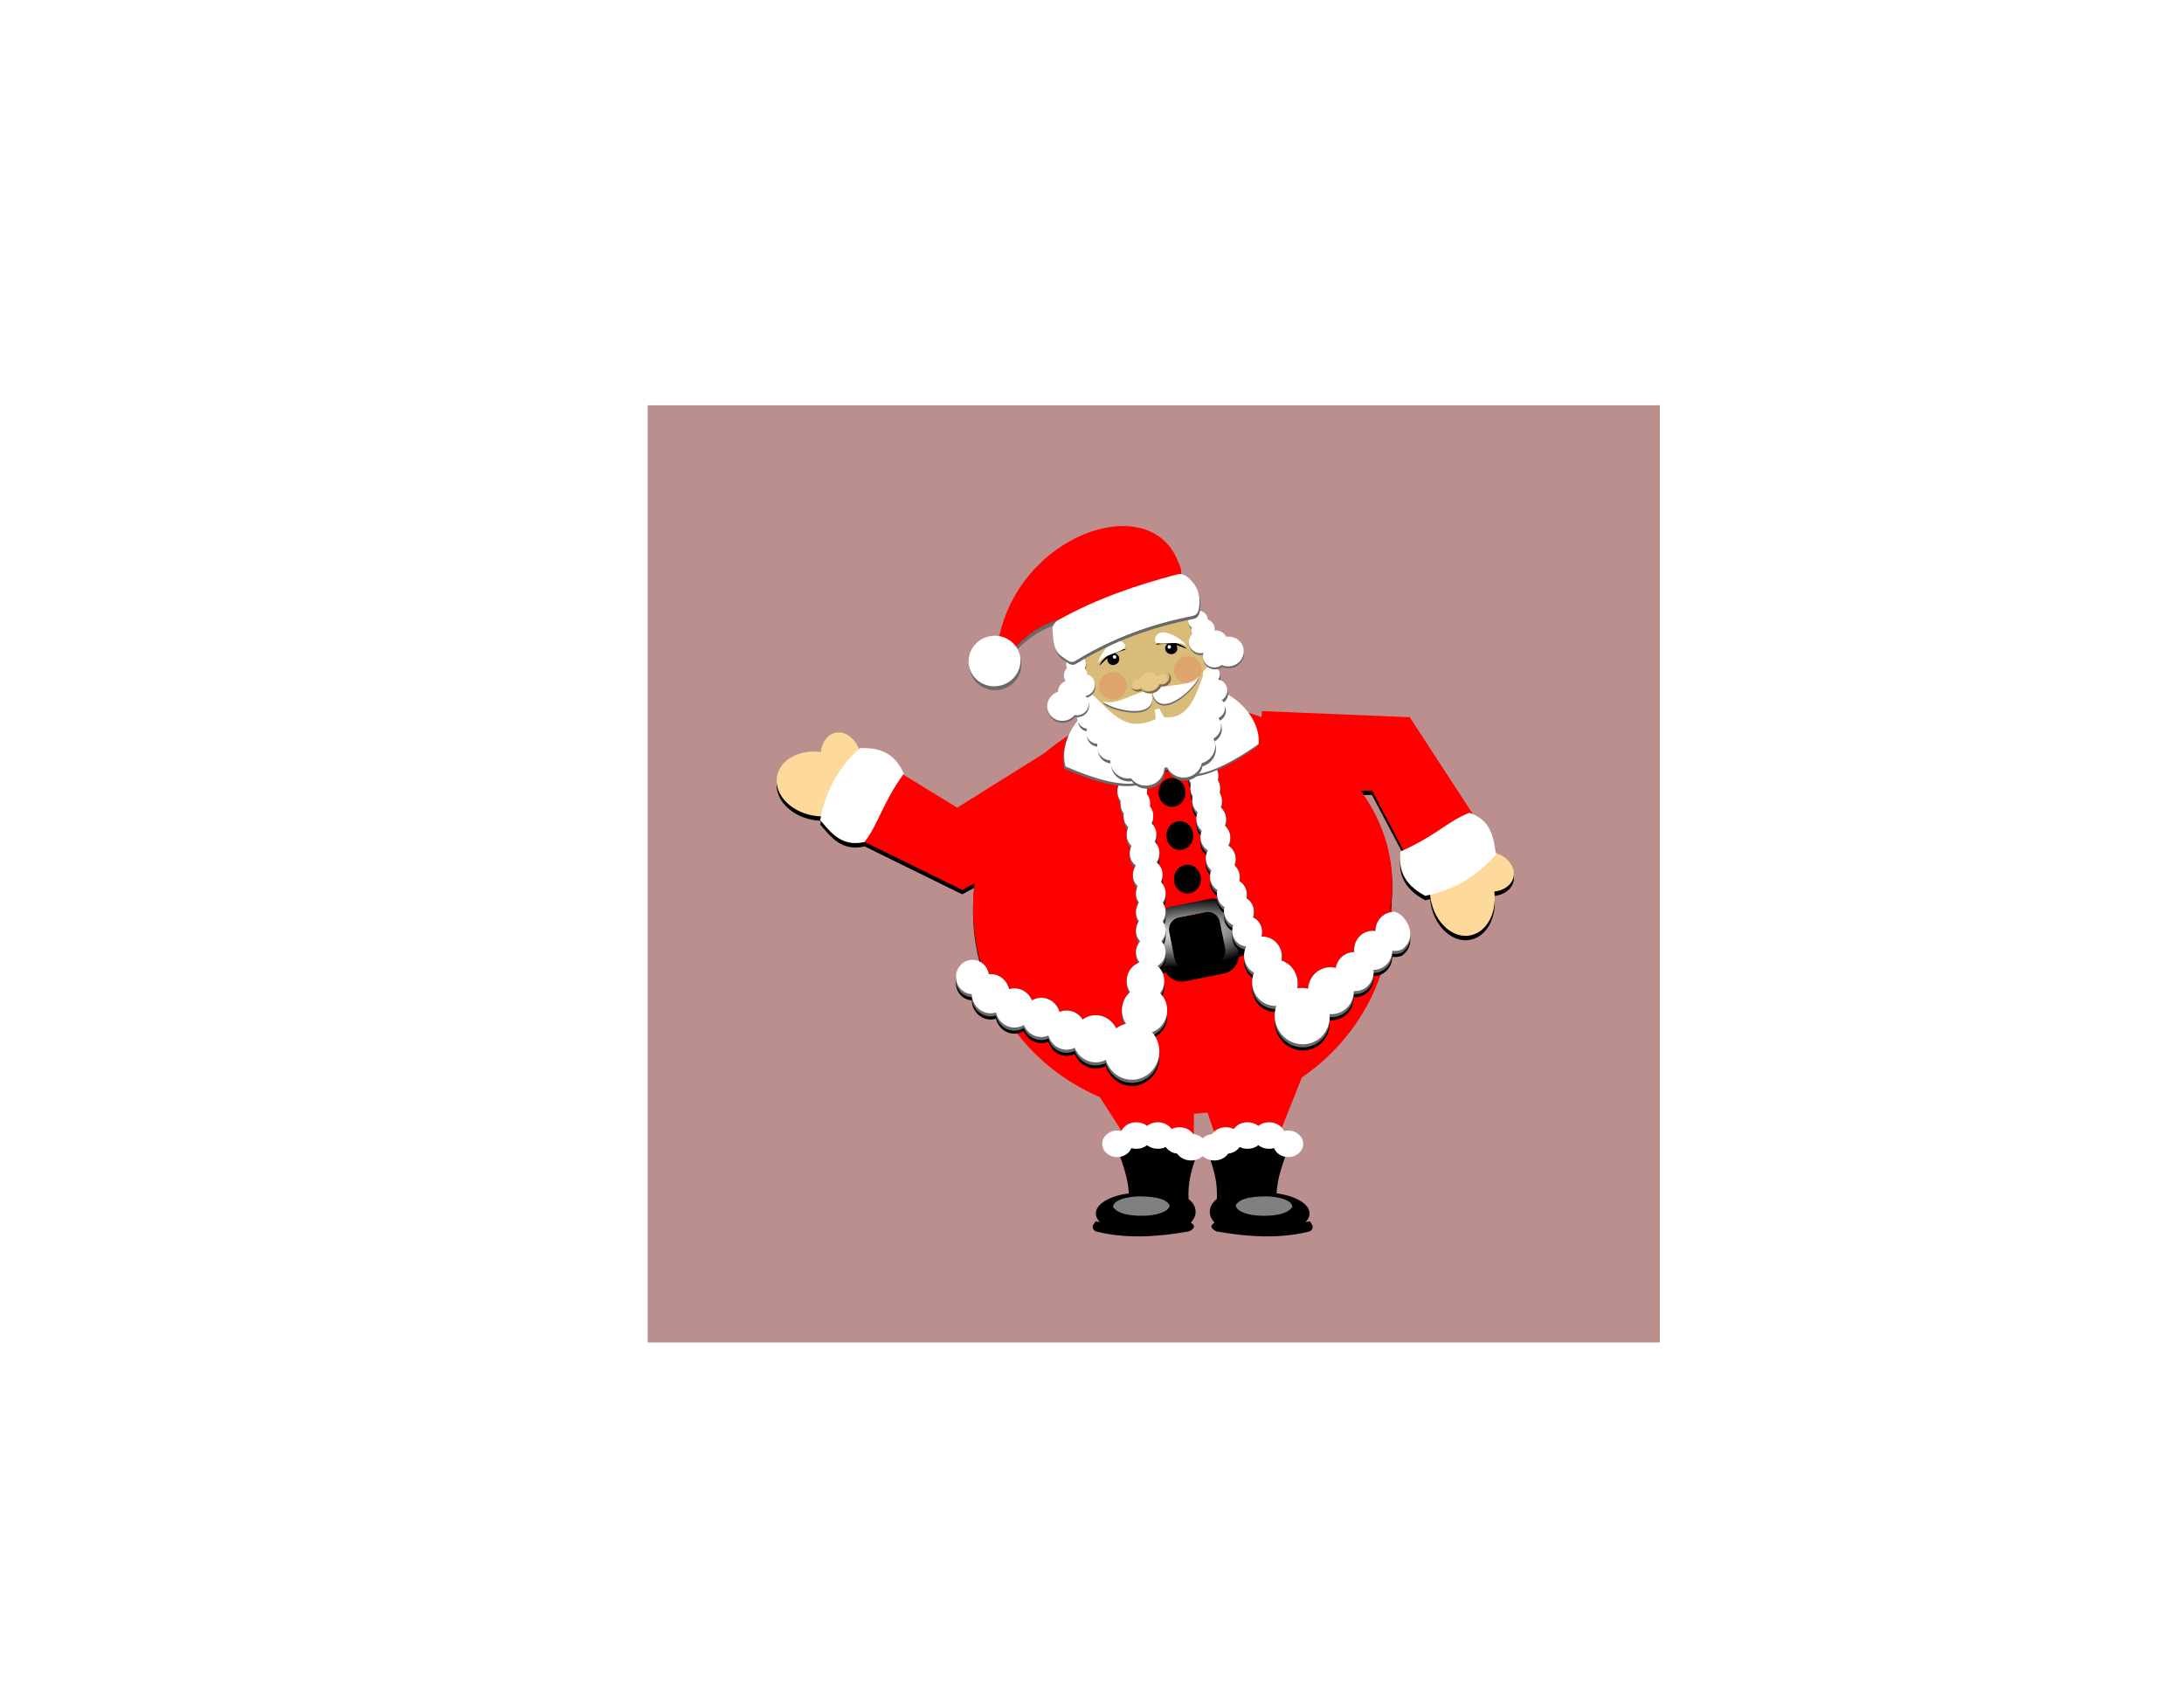 <?xml version="1.0" encoding="UTF-8" standalone="no"?>
<!-- Created with Inkscape (http://www.inkscape.org/) -->

<svg
   xmlns:dc="http://purl.org/dc/elements/1.1/"
   xmlns:cc="http://creativecommons.org/ns#"
   xmlns:rdf="http://www.w3.org/1999/02/22-rdf-syntax-ns#"
   xmlns:svg="http://www.w3.org/2000/svg"
   xmlns="http://www.w3.org/2000/svg"
   xmlns:xlink="http://www.w3.org/1999/xlink"
   xmlns:sodipodi="http://sodipodi.sourceforge.net/DTD/sodipodi-0.dtd"
   xmlns:inkscape="http://www.inkscape.org/namespaces/inkscape"
   width="990"
   height="765"
   id="svg2"
   version="1.1"
   inkscape:version="0.48.5 r10040"
   sodipodi:docname="Tarjetanavidad.svg">
  <defs
     id="defs4">
    <linearGradient
       inkscape:collect="always"
       id="linearGradient4149">
      <stop
         style="stop-color:white;stop-opacity:1"
         offset="0"
         id="stop4151" />
      <stop
         style="stop-color:black;stop-opacity:1"
         offset="1"
         id="stop4153" />
    </linearGradient>
    <inkscape:path-effect
       effect="skeletal"
       id="path-effect4124"
       is_visible="true"
       pattern="M 0,5 C 0,2.24 2.24,0 5,0 7.76,0 10,2.24 10,5 10,7.76 7.76,10 5,10 2.24,10 0,7.76 0,5 z"
       copytype="single_stretched"
       prop_scale="1"
       scale_y_rel="false"
       spacing="0"
       normal_offset="0"
       tang_offset="0"
       prop_units="false"
       vertical_pattern="false"
       fuse_tolerance="0" />
    <inkscape:path-effect
       effect="spiro"
       id="path-effect4122"
       is_visible="true" />
    <inkscape:path-effect
       effect="skeletal"
       id="path-effect3860"
       is_visible="true"
       pattern="m 0,288.363 c 0,-2.76 2.24,-5 5,-5 2.76,0 5,2.24 5,5 0,2.76 -2.24,5 -5,5 -2.76,0 -5,-2.24 -5,-5 z"
       copytype="single_stretched"
       prop_scale="1"
       scale_y_rel="false"
       spacing="0"
       normal_offset="0"
       tang_offset="0"
       prop_units="false"
       vertical_pattern="false"
       fuse_tolerance="0" />
    <inkscape:path-effect
       effect="spiro"
       id="path-effect3858"
       is_visible="true" />
    <color-profile
       name="Adobe-RGB--1998-"
       xlink:href="C:\WINDOWS\System32\spool\DRIVERS\COLOR\AdobeRGB1998.icc"
       id="color-profile2987" />
    <color-profile
       name="Adobe-RGB--1998-"
       xlink:href="C:\WINDOWS\System32\spool\DRIVERS\COLOR\AdobeRGB1998.icc"
       id="color-profile2985" />
    <filter
       inkscape:collect="always"
       id="filter3848"
       x="-0.054"
       width="1.109"
       y="-0.106"
       height="1.213">
      <feGaussianBlur
         inkscape:collect="always"
         stdDeviation="1.657"
         id="feGaussianBlur3850" />
    </filter>
    <filter
       inkscape:collect="always"
       id="filter3881">
      <feGaussianBlur
         inkscape:collect="always"
         stdDeviation="0.548"
         id="feGaussianBlur3883" />
    </filter>
    <filter
       inkscape:collect="always"
       id="filter3947">
      <feGaussianBlur
         inkscape:collect="always"
         stdDeviation="1.01"
         id="feGaussianBlur3949" />
    </filter>
    <filter
       inkscape:collect="always"
       id="filter3976">
      <feGaussianBlur
         inkscape:collect="always"
         stdDeviation="2.225"
         id="feGaussianBlur3978" />
    </filter>
    <filter
       inkscape:collect="always"
       id="filter4014">
      <feGaussianBlur
         inkscape:collect="always"
         stdDeviation="1.988"
         id="feGaussianBlur4016" />
    </filter>
    <filter
       inkscape:collect="always"
       id="filter4026">
      <feGaussianBlur
         inkscape:collect="always"
         stdDeviation="2.701"
         id="feGaussianBlur4028" />
    </filter>
    <filter
       inkscape:collect="always"
       id="filter4041">
      <feGaussianBlur
         inkscape:collect="always"
         stdDeviation="1.535"
         id="feGaussianBlur4043" />
    </filter>
    <filter
       inkscape:collect="always"
       id="filter4055">
      <feGaussianBlur
         inkscape:collect="always"
         stdDeviation="0.472"
         id="feGaussianBlur4057" />
    </filter>
    <filter
       inkscape:collect="always"
       id="filter4081">
      <feGaussianBlur
         inkscape:collect="always"
         stdDeviation="1.427"
         id="feGaussianBlur4083" />
    </filter>
    <filter
       inkscape:collect="always"
       id="filter4139">
      <feGaussianBlur
         inkscape:collect="always"
         stdDeviation="0.958"
         id="feGaussianBlur4141" />
    </filter>
    <radialGradient
       inkscape:collect="always"
       xlink:href="#linearGradient4149"
       id="radialGradient4155"
       cx="1078.133"
       cy="527.42"
       fx="1078.133"
       fy="527.42"
       r="38.344"
       gradientTransform="matrix(1.168,-0.113,0.039,0.399,-742.281,621.519)"
       gradientUnits="userSpaceOnUse" />
    <filter
       inkscape:collect="always"
       id="filter4213">
      <feGaussianBlur
         inkscape:collect="always"
         stdDeviation="2.503"
         id="feGaussianBlur4215" />
    </filter>
    <filter
       inkscape:collect="always"
       id="filter4250">
      <feGaussianBlur
         inkscape:collect="always"
         stdDeviation="2.698"
         id="feGaussianBlur4252" />
    </filter>
    <filter
       inkscape:collect="always"
       id="filter4292">
      <feGaussianBlur
         inkscape:collect="always"
         stdDeviation="0.419"
         id="feGaussianBlur4294" />
    </filter>
    <filter
       inkscape:collect="always"
       id="filter4419">
      <feGaussianBlur
         inkscape:collect="always"
         stdDeviation="0.944"
         id="feGaussianBlur4421" />
    </filter>
    <filter
       inkscape:collect="always"
       id="filter4476"
       x="-0.064"
       width="1.129"
       y="-0.121"
       height="1.242">
      <feGaussianBlur
         inkscape:collect="always"
         stdDeviation="1.173"
         id="feGaussianBlur4478" />
    </filter>
    <filter
       inkscape:collect="always"
       id="filter3890">
      <feGaussianBlur
         inkscape:collect="always"
         stdDeviation="0.382"
         id="feGaussianBlur3892" />
    </filter>
    <filter
       inkscape:collect="always"
       id="filter3908">
      <feGaussianBlur
         inkscape:collect="always"
         stdDeviation="1.096"
         id="feGaussianBlur3910" />
    </filter>
  </defs>
  <sodipodi:namedview
     id="base"
     pagecolor="#ffffff"
     bordercolor="#666666"
     borderopacity="1.0"
     inkscape:pageopacity="0.0"
     inkscape:pageshadow="2"
     inkscape:zoom="0.41366904"
     inkscape:cx="390.95381"
     inkscape:cy="368.92936"
     inkscape:document-units="cm"
     inkscape:current-layer="layer1"
     showgrid="false"
     units="cm"
     inkscape:snap-page="false"
     inkscape:snap-grids="false"
     inkscape:object-paths="false"
     inkscape:snap-to-guides="false"
     inkscape:window-width="1360"
     inkscape:window-height="712"
     inkscape:window-x="-4"
     inkscape:window-y="26"
     inkscape:window-maximized="1" />
  <g
     inkscape:label="Capa 1"
     inkscape:groupmode="layer"
     id="layer1"
     transform="translate(0,-287.363)">
    <rect
       style="color:black;fill:#bc8f8f;fill-opacity:1;fill-rule:nonzero;stroke:none;stroke-width:1.793;marker:none;visibility:visible;display:inline;overflow:visible;enable-background:accumulate"
       id="rect3898"
       width="458.803"
       height="424.774"
       x="293.6"
       y="471.046" />
    <path
       style="color:black;fill:red;fill-opacity:1;fill-rule:nonzero;stroke:none;stroke-width:1.793;marker:none;visibility:visible;display:inline;overflow:visible;enable-background:accumulate"
       d="m 536.229,606.082 c -52.285,0 -94.688,41.681 -94.688,93.094 0,38.249 23.458,71.117 57,85.438 l 13.469,20.969 29.125,-3.781 0.062,-9.656 c 2.071,-0.106 4.122,-0.297 6.156,-0.531 l 3,8.812 29.344,1.562 10.406,-26.281 c 24.637,-16.808 40.781,-44.812 40.781,-76.531 0,-51.413 -42.372,-93.094 -94.656,-93.094 z"
       id="path3806"
       inkscape:connector-curvature="0"
       sodipodi:nodetypes="csccccccccssc"
       inkscape:export-filename="C:\Documents and Settings\ALFREDO\Escritorio\Anoel.png"
       inkscape:export-xdpi="400"
       inkscape:export-ydpi="400" />
    <path
       style="fill:black;fill-rule:evenodd;stroke:none"
       d="m 441.608,699.074 c 70.075,16.671 128.583,2.398 183.952,-31.165 3.992,6.123 6.486,17.533 4.229,19.718 -56.231,39.122 -117.405,50.919 -184.71,37.396 -1.546,-2.617 -4.648,-25.672 -3.471,-25.948 z"
       id="path4120"
       inkscape:connector-curvature="0"
       sodipodi:nodetypes="ccccc"
       inkscape:export-filename="C:\Documents and Settings\ALFREDO\Escritorio\Anoel.png"
       inkscape:export-xdpi="400"
       inkscape:export-ydpi="400" />
    <path
       style="color:black;fill:url(#radialGradient4155);fill-opacity:1;fill-rule:nonzero;stroke:none;stroke-width:1.793;marker:none;visibility:visible;display:inline;overflow:visible;enable-background:accumulate"
       d="m 530.516,698.333 c -4.488,0.897 -7.38,5.235 -6.483,9.723 l 3.51,17.554 c 0.897,4.488 5.235,7.38 9.723,6.483 l 17.554,-3.51 c 4.488,-0.897 7.38,-5.235 6.483,-9.723 l -3.51,-17.554 c -0.897,-4.488 -5.235,-7.38 -9.723,-6.483 l -17.554,3.51 z m 3.887,4.845 11.941,-2.388 c 3.052,-0.61 5.993,1.351 6.603,4.403 l 2.388,11.941 c 0.61,3.052 -1.351,5.993 -4.402,6.603 l -11.941,2.387 c -3.052,0.61 -5.993,-1.351 -6.603,-4.403 l -2.388,-11.941 c -0.61,-3.052 1.351,-5.993 4.402,-6.603 z"
       id="rect4143"
       inkscape:connector-curvature="0"
       inkscape:export-filename="C:\Documents and Settings\ALFREDO\Escritorio\Anoel.png"
       inkscape:export-xdpi="400"
       inkscape:export-ydpi="400" />
    <path
       inkscape:export-ydpi="400"
       inkscape:export-xdpi="400"
       inkscape:export-filename="C:\Documents and Settings\ALFREDO\Escritorio\Anoel.png"
       inkscape:connector-curvature="0"
       id="path3103"
       d="m 380.592,621.329 c -0.608,-0.034 -1.209,0.008 -1.82,0.136 -3.641,0.763 -6.19,4.314 -6.682,8.719 -9.722,-1.226 -18.435,3.463 -19.855,10.946 -1.495,7.878 5.669,15.858 15.998,17.818 10.329,1.96 19.908,-2.824 21.403,-10.702 0.473,-2.493 0.055,-4.987 -1.032,-7.306 1.573,-2.548 2.207,-6.066 1.44,-9.724 -1.175,-5.603 -5.196,-9.651 -9.452,-9.887 z"
       style="color:black;fill:black;fill-opacity:1;fill-rule:nonzero;stroke:none;stroke-width:1.793;marker:none;visibility:visible;display:inline;overflow:visible;filter:url(#filter3890);enable-background:accumulate" />
    <path
       style="color:black;fill:#fdd99b;fill-opacity:1;fill-rule:nonzero;stroke:none;stroke-width:1.793;marker:none;visibility:visible;display:inline;overflow:visible;enable-background:accumulate"
       d="m 380.592,619.329 c -0.608,-0.034 -1.209,0.008 -1.82,0.136 -3.641,0.763 -6.19,4.314 -6.682,8.719 -9.722,-1.226 -18.435,3.463 -19.855,10.946 -1.495,7.878 5.669,15.858 15.998,17.818 10.329,1.96 19.908,-2.824 21.403,-10.702 0.473,-2.493 0.055,-4.987 -1.032,-7.306 1.573,-2.548 2.207,-6.066 1.44,-9.724 -1.175,-5.603 -5.196,-9.651 -9.452,-9.887 z"
       id="path4523"
       inkscape:connector-curvature="0"
       inkscape:export-filename="C:\Documents and Settings\ALFREDO\Escritorio\Anoel.png"
       inkscape:export-xdpi="400"
       inkscape:export-ydpi="400" />
    <g
       id="g4423"
       transform="translate(-797.865,-159.031)"
       inkscape:export-filename="C:\Documents and Settings\ALFREDO\Escritorio\Anoel.png"
       inkscape:export-xdpi="400"
       inkscape:export-ydpi="400">
      <path
         inkscape:connector-curvature="0"
         id="path4410"
         d="m 1276.75,786.331 -44.969,28.125 -24.5,-15 c 0.09,-0.125 0.159,-0.249 0.25,-0.375 -3.014,-6.984 -8.161,-12.128 -19.844,-11.625 -9.232,8.227 -15.536,18.881 -18.031,32.656 5.04,5.859 9.761,12.229 20.031,9.938 0.018,-0.023 0.044,-0.04 0.062,-0.062 l 44.281,21.75 59,-31.875 -16.281,-33.531 z"
         style="color:black;fill:black;fill-opacity:1;fill-rule:nonzero;stroke:none;stroke-width:1.793;marker:none;visibility:visible;display:inline;overflow:visible;filter:url(#filter4419);enable-background:accumulate" />
      <path
         sodipodi:nodetypes="ccccccc"
         inkscape:connector-curvature="0"
         id="rect4405"
         d="m 1187.679,785.464 44.106,26.989 44.971,-28.132 16.27,33.556 -58.98,31.868 -64.381,-31.629 z"
         style="color:black;fill:red;fill-opacity:1;fill-rule:nonzero;stroke:none;stroke-width:1.793;marker:none;visibility:visible;display:inline;overflow:visible;enable-background:accumulate" />
      <path
         style="color:black;fill:white;fill-opacity:1;fill-rule:nonzero;stroke:none;stroke-width:1.793;marker:none;visibility:visible;display:inline;overflow:visible;enable-background:accumulate"
         d="m 1187.679,785.464 c 11.683,-0.503 16.849,4.621 19.863,11.605 -9.941,13.77 -11.468,22.933 -17.844,30.967 -10.271,2.292 -14.994,-4.061 -20.035,-9.92 2.495,-13.775 8.783,-24.426 18.015,-32.653 z"
         id="path4408"
         inkscape:connector-curvature="0"
         sodipodi:nodetypes="ccccc" />
    </g>
    <path
       style="color:black;fill:black;fill-opacity:1;fill-rule:nonzero;stroke:none;stroke-width:1.793;marker:none;visibility:visible;display:inline;overflow:visible;enable-background:accumulate;filter:url(#filter3908)"
       d="m 572.062,611.644 -3.188,37.156 53.031,-1.156 14.25,27.031 c -0.43,0.193 -0.836,0.401 -1.281,0.594 -0.982,7.543 0.828,14.583 11.125,20.125 0.759,-0.147 1.533,-0.325 2.281,-0.5 0.072,0.802 0.158,1.623 0.312,2.438 1.96,10.329 9.966,17.495 17.844,16 7.482,-1.42 12.164,-10.153 10.938,-19.875 4.405,-0.492 7.955,-3.047 8.719,-6.688 0.126,-0.611 0.159,-1.204 0.125,-1.812 -0.211,-3.8 -3.445,-7.401 -8.125,-8.969 -0.071,-0.414 -0.147,-0.836 -0.219,-1.25 l 0.312,-0.188 -0.469,-0.719 c -1.111,-6.275 -2.651,-12.342 -10.062,-15.469 l -28.625,-43.938 -66.969,-2.781 z"
       id="path3897"
       inkscape:connector-curvature="0" />
    <path
       inkscape:connector-curvature="0"
       id="path4528"
       d="m 686.227,682.964 c 0.034,0.608 -0.01,1.209 -0.136,1.82 -0.763,3.641 -4.314,6.19 -8.719,6.682 1.226,9.722 -3.463,18.435 -10.946,19.855 -7.878,1.495 -15.858,-5.669 -17.818,-15.998 -1.96,-10.329 2.824,-19.908 10.702,-21.403 2.493,-0.473 4.987,-0.055 7.306,1.032 2.548,-1.573 6.066,-2.207 9.724,-1.44 5.603,1.175 9.65,5.196 9.887,9.452 z"
       style="color:black;fill:#fdd99b;fill-opacity:1;fill-rule:nonzero;stroke:none;stroke-width:1.793;marker:none;visibility:visible;display:inline;overflow:visible;enable-background:accumulate"
       inkscape:export-filename="C:\Documents and Settings\ALFREDO\Escritorio\Anoel.png"
       inkscape:export-xdpi="400"
       inkscape:export-ydpi="400" />
    <path
       sodipodi:nodetypes="ccccccc"
       inkscape:connector-curvature="0"
       id="path4498"
       d="m 646.013,691.388 -24.1,-45.749 -53.032,1.177 3.18,-37.157 66.982,2.777 39.15,60.105 z"
       style="color:black;fill:red;fill-opacity:1;fill-rule:nonzero;stroke:none;stroke-width:1.793;marker:none;visibility:visible;display:inline;overflow:visible;enable-background:accumulate" />
    <path
       style="color:black;fill:white;fill-opacity:1;fill-rule:nonzero;stroke:none;stroke-width:1.793;marker:none;visibility:visible;display:inline;overflow:visible;enable-background:accumulate"
       d="m 646.013,693.388 c -10.297,-5.542 -12.116,-12.588 -11.134,-20.131 15.585,-6.75 21.583,-13.842 31.171,-17.486 9.998,3.283 10.809,11.158 12.143,18.771 -9.188,10.561 -20.039,16.498 -32.18,18.847 z"
       id="path4500"
       inkscape:connector-curvature="0"
       sodipodi:nodetypes="ccccc" />
    <g
       id="g4387"
       transform="translate(-803.865,-255.031)"
       inkscape:export-filename="C:\Documents and Settings\ALFREDO\Escritorio\Anoel.png"
       inkscape:export-xdpi="400"
       inkscape:export-ydpi="400">
      <path
         transform="matrix(0.701,0,0,0.701,383.66,331.422)"
         inkscape:connector-curvature="0"
         id="path4236"
         d="m 1363.625,757.206 c -74.545,0 -134.969,59.416 -134.969,132.719 0,12.089 1.639,23.808 4.719,34.938 -1.5,-0.831 -3.208,-1.312 -5.031,-1.312 -5.929,0 -10.75,4.961 -10.75,11.094 0,0.372 0.028,0.731 0.062,1.094 -0.024,0.303 -0.062,0.597 -0.062,0.906 0,5.957 4.556,10.821 10.25,11.094 0.147,6.876 5.567,12.406 12.25,12.406 1.181,0 2.325,-0.209 3.406,-0.531 1.291,5.578 6.149,9.719 11.938,9.719 2.208,0 4.273,-0.6 6.062,-1.656 1.856,4.569 6.221,7.781 11.312,7.781 1.625,0 3.175,-0.344 4.594,-0.938 1.487,5.277 6.168,9.125 11.75,9.125 1.864,0 3.637,-0.449 5.219,-1.219 2.216,5.52 7.486,9.406 13.625,9.406 2.338,0 4.536,-0.591 6.5,-1.594 2.25,7.44 8.973,12.844 16.906,12.844 9.777,0 17.719,-8.198 17.719,-18.313 0,-0.326 -0.046,-0.646 -0.062,-0.969 0.018,-0.343 0.062,-0.683 0.062,-1.031 0,-4.101 -1.326,-7.883 -3.531,-10.938 5.072,-2.374 8.594,-7.615 8.594,-13.75 0,-0.266 -0.049,-0.519 -0.062,-0.781 0.031,-0.404 0.062,-0.806 0.062,-1.219 0,-3.913 -1.455,-7.469 -3.812,-10.156 1.21,-1.952 1.938,-4.259 1.938,-6.75 0,-0.299 -0.043,-0.581 -0.062,-0.875 0.031,-0.366 0.062,-0.75 0.062,-1.125 0,-3.283 -1.227,-6.288 -3.219,-8.531 2.465,-1.8 4.094,-4.767 4.094,-8.125 0,-0.341 -0.03,-0.668 -0.062,-1 0.032,-0.331 0.062,-0.66 0.062,-1 0,-2.263 -0.74,-4.329 -1.969,-6 1.23,-1.671 1.969,-3.737 1.969,-6 0,-0.337 -0.031,-0.672 -0.062,-1 0.032,-0.332 0.062,-0.659 0.062,-1 0,-1.828 -0.484,-3.53 -1.312,-5 0.829,-1.47 1.312,-3.172 1.312,-5 0,-0.337 -0.031,-0.672 -0.062,-1 0.031,-0.328 0.062,-0.663 0.062,-1 0,-1.828 -0.484,-3.53 -1.312,-5 0.829,-1.47 1.312,-3.172 1.312,-5 0,-0.32 -0.034,-0.626 -0.062,-0.938 0.035,-0.348 0.062,-0.704 0.062,-1.062 0,-2.599 -0.981,-4.949 -2.562,-6.719 0.347,-1.032 0.562,-2.129 0.562,-3.281 0,-0.338 -0.031,-0.67 -0.062,-1 0.032,-0.33 0.062,-0.662 0.062,-1 0,-2.902 -1.209,-5.526 -3.125,-7.344 0.716,-1.386 1.125,-2.971 1.125,-4.656 0,-0.32 -0.034,-0.626 -0.062,-0.938 0.035,-0.346 0.062,-0.706 0.062,-1.062 0,-2.599 -0.981,-4.949 -2.562,-6.719 0.347,-1.032 0.562,-2.129 0.562,-3.281 0,-0.362 -0.026,-0.711 -0.062,-1.062 0.028,-0.31 0.062,-0.62 0.062,-0.938 0,-2.599 -0.981,-4.949 -2.562,-6.719 0.347,-1.032 0.562,-2.129 0.562,-3.281 0,-0.34 -0.03,-0.669 -0.062,-1 0.032,-0.33 0.062,-0.662 0.062,-1 0,-2.268 -0.763,-4.329 -2,-6 0,-0.34 -0.03,-0.669 -0.062,-1 0.035,-0.332 0.062,-0.656 0.062,-1 0,-2.268 -0.763,-4.329 -2,-6 0,-0.343 -0.03,-0.697 -0.062,-1.031 0.033,-0.322 0.062,-0.635 0.062,-0.969 0,-5.49 -4.287,-9.938 -9.594,-9.938 l 42.281,-9.5 c -4.001,1.636 -6.265,5.727 -5.844,9.938 -0.162,1.599 0.061,3.266 0.719,4.875 0.152,0.372 0.34,0.722 0.531,1.062 -0.098,0.75 -0.136,1.541 -0.062,2.312 -0.157,1.577 0.042,3.234 0.687,4.812 0.152,0.372 0.34,0.722 0.531,1.062 -0.091,0.727 -0.104,1.473 -0.031,2.219 -0.166,1.596 0.029,3.266 0.688,4.875 0.54,1.321 1.332,2.468 2.281,3.406 -0.305,1.133 -0.394,2.326 -0.281,3.531 -0.177,1.611 0.023,3.283 0.687,4.906 0.54,1.321 1.332,2.492 2.281,3.438 -0.305,1.133 -0.394,2.326 -0.281,3.531 -0.177,1.611 0.024,3.283 0.688,4.906 0.738,1.804 1.925,3.252 3.375,4.312 -0.524,1.391 -0.766,2.899 -0.625,4.438 -0.172,1.627 0.051,3.337 0.719,4.969 0.54,1.321 1.332,2.468 2.281,3.406 -0.307,1.14 -0.394,2.347 -0.281,3.562 -0.171,1.611 0.028,3.293 0.688,4.906 0.808,1.976 2.145,3.545 3.781,4.625 -0.033,0.542 -0.026,1.106 0.031,1.656 -0.15,1.578 0.07,3.226 0.719,4.812 0.808,1.976 2.145,3.545 3.781,4.625 -0.033,0.542 -0.026,1.106 0.031,1.656 -0.15,1.578 0.07,3.226 0.719,4.812 0.952,2.328 2.675,4.129 4.719,5.188 -0.187,0.953 -0.224,1.942 -0.125,2.938 -0.155,1.585 0.069,3.254 0.719,4.844 1.367,3.344 4.294,5.538 7.531,6.094 -0.504,1.545 -0.686,3.199 -0.562,4.875 -0.164,1.965 0.104,4.007 0.906,5.969 1.038,2.538 2.792,4.541 4.906,5.906 -0.52,1.723 -0.711,3.553 -0.594,5.406 -0.154,2.278 0.167,4.639 1.094,6.906 2.42,5.918 8.052,9.467 13.906,9.469 -0.389,1.683 -0.535,3.447 -0.438,5.219 -0.138,2.673 0.259,5.441 1.344,8.094 3.828,9.362 14.263,13.951 23.312,10.25 7.064,-2.889 11.193,-9.983 10.844,-17.406 0.018,-0.29 0.027,-0.583 0.031,-0.875 2.168,0.168 4.398,-0.127 6.531,-1 5.682,-2.324 9.101,-7.926 9.062,-13.875 1.756,0.113 3.556,-0.138 5.281,-0.844 5,-2.045 7.852,-7.083 7.469,-12.344 0.015,-0.177 0.024,-0.353 0.031,-0.531 1.518,0.004 3.048,-0.268 4.531,-0.875 4.713,-1.927 7.543,-6.568 7.531,-11.5 2.056,0.3 4.207,0.086 6.25,-0.75 4.303,-3.158 5.664,-7.126 5.375,-10.938 0.717,-8.236 -7.267,-16.527 -11.625,-15.375 -0.388,0.037 -0.768,0.114 -1.156,0.188 0.02,-0.943 -0.112,-1.907 0.031,-2.844 11.187,-73.302 -60.421,-132.719 -134.969,-132.719 z m 23.438,45.094 c 0.124,0.558 0.191,1.131 0.219,1.688 -0.028,-0.556 -0.095,-1.13 -0.219,-1.688 z m 1.375,9.844 c 0.02,0.453 0.01,0.898 -0.031,1.344 0.041,-0.446 0.051,-0.891 0.031,-1.344 z"
         style="color:black;fill:black;fill-opacity:1;fill-rule:nonzero;stroke:none;stroke-width:1.793;marker:none;visibility:visible;display:inline;overflow:visible;filter:url(#filter4250);enable-background:accumulate" />
      <g
         transform="matrix(0.701,0,0,0.701,383.66,331.422)"
         id="g4229">
        <path
           style="color:black;fill:red;fill-opacity:1;fill-rule:nonzero;stroke:none;stroke-width:1.793;marker:none;visibility:visible;display:inline;overflow:visible;enable-background:accumulate"
           d="m 1363.625,755.206 c -74.545,0 -134.969,59.416 -134.969,132.719 0,12.089 1.639,23.808 4.719,34.938 2.88,1.596 4.976,4.51 5.531,7.969 0.393,-0.039 0.785,-0.094 1.188,-0.094 5.775,0 10.602,4.159 11.906,9.719 1.09,-0.328 2.246,-0.5 3.438,-0.5 5.092,0 9.457,3.212 11.312,7.781 1.789,-1.055 3.856,-1.656 6.062,-1.656 5.573,0 10.287,3.86 11.781,9.125 1.419,-0.593 2.938,-0.938 4.562,-0.938 4.338,0 8.162,2.328 10.344,5.844 2.401,-1.755 5.336,-2.781 8.5,-2.781 5.785,0 10.775,3.451 13.188,8.469 1.906,-1.395 4.109,-2.378 6.469,-2.906 -1.724,-2.484 -2.75,-5.522 -2.75,-8.812 0,-4.704 2.059,-8.91 5.313,-11.688 -1.395,-2.048 -2.25,-4.523 -2.25,-7.219 0,-5.611 3.565,-10.377 8.469,-12 -1.539,-1.763 -2.469,-4.094 -2.469,-6.656 0,-2.729 1.056,-5.204 2.781,-7 -1.721,-1.796 -2.781,-4.271 -2.781,-7 0,-2.26 0.741,-4.33 1.969,-6 -1.228,-1.67 -1.969,-3.74 -1.969,-6 0,-2.26 0.741,-4.33 1.969,-6 -1.228,-1.67 -1.969,-3.74 -1.969,-6 0,-1.691 0.405,-3.293 1.125,-4.688 -1.915,-1.817 -3.125,-4.412 -3.125,-7.312 0,-2.25 0.75,-4.303 1.969,-5.969 -2.397,-1.808 -3.969,-4.728 -3.969,-8.031 0,-1.691 0.405,-3.293 1.125,-4.688 -1.915,-1.817 -3.125,-4.412 -3.125,-7.312 0,-1.691 0.405,-3.293 1.125,-4.688 -1.915,-1.817 -3.125,-4.412 -3.125,-7.312 0,-0.598 0.058,-1.181 0.156,-1.75 -1.345,-1.71 -2.156,-3.874 -2.156,-6.25 0,-0.598 0.058,-1.181 0.156,-1.75 -1.345,-1.71 -2.156,-3.874 -2.156,-6.25 0,-5.49 4.317,-9.938 9.625,-9.938 l 42.282,-9.5 c 0.921,-0.377 1.866,-0.614 2.812,-0.688 4.1,-0.318 8.155,2.121 9.844,6.25 0.899,2.199 0.972,4.502 0.375,6.594 0.306,0.489 0.586,1.009 0.813,1.562 0.899,2.199 0.941,4.502 0.344,6.594 0.306,0.489 0.586,1.009 0.812,1.562 1.098,2.685 0.96,5.53 -0.125,7.938 1.194,1.018 2.172,2.372 2.812,3.938 1.098,2.685 0.96,5.53 -0.125,7.938 1.194,1.018 2.204,2.341 2.844,3.906 1.251,3.058 0.878,6.357 -0.656,8.938 1.758,1.081 3.242,2.699 4.094,4.781 1.098,2.685 0.96,5.562 -0.125,7.969 1.194,1.018 2.173,2.341 2.812,3.906 0.855,2.091 0.942,4.271 0.438,6.281 1.768,1.081 3.238,2.721 4.094,4.812 0.855,2.091 0.973,4.302 0.469,6.312 1.768,1.081 3.239,2.721 4.094,4.812 1.033,2.526 0.976,5.217 0.062,7.531 2.276,1.009 4.186,2.88 5.219,5.406 0.97,2.371 1.005,4.88 0.25,7.094 5.153,-0.353 10.251,2.712 12.375,7.906 1.02,2.495 1.172,5.108 0.656,7.531 4.062,1.339 7.563,4.459 9.344,8.812 1.246,3.046 1.437,6.236 0.781,9.188 2.384,-0.404 4.801,-0.32 7.094,0.25 0.334,-5.558 3.646,-10.623 9,-12.812 2.929,-1.198 6.019,-1.372 8.906,-0.656 0.688,-4.08 3.36,-7.67 7.375,-9.312 1.504,-0.615 3.025,-0.887 4.562,-0.875 -0.61,-5.439 2.31,-10.797 7.469,-12.906 2.042,-0.835 4.164,-1.049 6.219,-0.75 -0.012,-4.932 2.818,-9.573 7.531,-11.5 0.725,-0.296 1.475,-0.484 2.219,-0.625 0.02,-0.943 -0.112,-1.907 0.031,-2.844 11.187,-73.302 -60.421,-132.719 -134.969,-132.719 z"
           id="path4221"
           inkscape:connector-curvature="0"
           sodipodi:nodetypes="csccscscscscsccscscscscscscscscscscscscccccccccccccccccscccccccsccccccccccscc" />
        <path
           sodipodi:nodetypes="ssccccccscccccccccccccccccsscscscccccscccccsccccccccccsccccccccccccccssscscscscscscscscscscscsccscscscscscsscscscscscscsscscscscscscscscscscscscss"
           inkscape:connector-curvature="0"
           id="path4207"
           d="m 1376.688,794.394 c -0.946,0.073 -1.891,0.311 -2.812,0.688 -4.912,2.009 -7.203,7.731 -5.125,12.812 0.227,0.556 0.505,1.071 0.812,1.562 -0.598,2.092 -0.556,4.425 0.344,6.625 0.227,0.556 0.505,1.071 0.813,1.562 -0.598,2.092 -0.525,4.394 0.375,6.594 0.64,1.565 1.619,2.888 2.812,3.906 -1.081,2.405 -1.222,5.256 -0.125,7.938 0.64,1.565 1.619,2.92 2.813,3.938 -1.081,2.405 -1.222,5.256 -0.125,7.938 0.85,2.079 2.308,3.7 4.062,4.781 -1.527,2.578 -1.842,5.885 -0.594,8.938 0.64,1.565 1.619,2.888 2.812,3.906 -1.081,2.405 -1.222,5.287 -0.125,7.969 0.854,2.088 2.298,3.732 4.062,4.812 -0.501,2.007 -0.385,4.193 0.469,6.281 0.854,2.088 2.299,3.732 4.063,4.812 -0.501,2.007 -0.385,4.193 0.469,6.281 1.033,2.526 2.977,4.426 5.25,5.438 -0.91,2.312 -0.971,5.005 0.062,7.531 1.477,3.612 4.769,5.91 8.312,6.219 -1.647,3.167 -1.923,7.085 -0.438,10.719 1.135,2.776 3.114,4.921 5.5,6.281 -1.566,3.622 -1.734,7.926 -0.094,11.938 2.498,6.108 8.414,9.705 14.469,9.469 -1.466,4.127 -1.472,8.871 0.344,13.312 3.828,9.362 14.263,13.951 23.312,10.25 7.344,-3.003 11.515,-10.543 10.781,-18.281 2.197,0.185 4.461,-0.115 6.625,-1 5.682,-2.324 9.101,-7.926 9.062,-13.875 1.756,0.113 3.556,-0.138 5.281,-0.844 5.166,-2.113 8.059,-7.428 7.438,-12.875 1.538,0.012 3.09,-0.26 4.594,-0.875 4.713,-1.927 7.543,-6.568 7.531,-11.5 2.056,0.3 4.207,0.086 6.25,-0.75 12.791,-9.387 -0.217,-25.907 -6.25,-24.312 -1.133,0.109 -2.272,0.361 -3.375,0.812 -4.713,1.927 -7.543,6.568 -7.531,11.5 -2.055,-0.299 -4.177,-0.085 -6.219,0.75 -5.158,2.109 -8.078,7.467 -7.469,12.906 -1.538,-0.012 -3.059,0.26 -4.562,0.875 -4.015,1.642 -6.687,5.233 -7.375,9.312 -2.887,-0.716 -5.978,-0.541 -8.906,0.656 -5.355,2.19 -8.666,7.255 -9,12.812 -2.292,-0.57 -4.71,-0.654 -7.094,-0.25 0.655,-2.951 0.464,-6.141 -0.781,-9.188 -1.78,-4.354 -5.282,-7.473 -9.344,-8.812 0.516,-2.423 0.364,-5.036 -0.656,-7.531 -2.124,-5.194 -7.222,-8.26 -12.375,-7.906 0.755,-2.214 0.72,-4.722 -0.25,-7.094 -1.033,-2.526 -2.942,-4.397 -5.219,-5.406 0.914,-2.314 0.971,-5.005 -0.062,-7.531 -0.855,-2.091 -2.325,-3.732 -4.094,-4.812 0.504,-2.01 0.387,-4.221 -0.469,-6.312 -0.855,-2.091 -2.325,-3.732 -4.094,-4.812 0.504,-2.01 0.418,-4.19 -0.438,-6.281 -0.64,-1.565 -1.619,-2.888 -2.812,-3.906 1.085,-2.407 1.223,-5.284 0.125,-7.969 -0.852,-2.083 -2.336,-3.7 -4.094,-4.781 1.534,-2.581 1.907,-5.88 0.656,-8.938 -0.64,-1.565 -1.65,-2.888 -2.844,-3.906 1.085,-2.407 1.223,-5.253 0.125,-7.938 -0.64,-1.565 -1.619,-2.92 -2.812,-3.938 1.085,-2.407 1.223,-5.253 0.125,-7.938 -0.226,-0.553 -0.506,-1.073 -0.812,-1.562 0.597,-2.092 0.556,-4.394 -0.344,-6.594 -0.226,-0.553 -0.506,-1.073 -0.813,-1.562 0.597,-2.092 0.524,-4.394 -0.375,-6.594 -1.688,-4.129 -5.743,-6.568 -9.844,-6.25 z m -45.094,10.188 c -5.308,0 -9.625,4.447 -9.625,9.938 0,2.376 0.812,4.54 2.156,6.25 -0.098,0.569 -0.156,1.152 -0.156,1.75 0,2.376 0.812,4.54 2.156,6.25 -0.098,0.569 -0.156,1.152 -0.156,1.75 0,2.9 1.21,5.495 3.125,7.312 -0.72,1.394 -1.125,2.997 -1.125,4.688 0,2.9 1.21,5.495 3.125,7.312 -0.72,1.394 -1.125,2.997 -1.125,4.688 0,3.304 1.572,6.224 3.969,8.031 -1.218,1.666 -1.969,3.719 -1.969,5.969 0,2.9 1.21,5.495 3.125,7.312 -0.72,1.394 -1.125,2.997 -1.125,4.688 0,2.26 0.741,4.33 1.969,6 -1.228,1.67 -1.969,3.74 -1.969,6 0,2.26 0.741,4.33 1.969,6 -1.228,1.67 -1.969,3.74 -1.969,6 0,2.729 1.06,5.204 2.781,7 -1.725,1.796 -2.781,4.271 -2.781,7 0,2.562 0.93,4.894 2.469,6.656 -4.904,1.623 -8.469,6.389 -8.469,12 0,2.695 0.855,5.171 2.25,7.219 -3.253,2.777 -5.313,6.984 -5.313,11.688 0,3.291 1.026,6.329 2.75,8.812 -2.36,0.528 -4.563,1.511 -6.469,2.906 -2.413,-5.018 -7.402,-8.469 -13.188,-8.469 -3.164,0 -6.099,1.026 -8.5,2.781 -2.181,-3.516 -6.005,-5.844 -10.344,-5.844 -1.624,0 -3.144,0.344 -4.562,0.938 -1.495,-5.265 -6.208,-9.125 -11.781,-9.125 -2.206,0 -4.274,0.602 -6.062,1.656 -1.856,-4.569 -6.221,-7.781 -11.312,-7.781 -1.192,0 -2.348,0.172 -3.438,0.5 -1.304,-5.56 -6.131,-9.719 -11.906,-9.719 -0.403,0 -0.795,0.055 -1.188,0.094 -0.845,-5.26 -5.238,-9.281 -10.562,-9.281 -5.929,0 -10.75,4.961 -10.75,11.094 0,5.957 4.556,10.821 10.25,11.094 0.147,6.876 5.567,12.406 12.25,12.406 1.181,0 2.325,-0.209 3.406,-0.531 1.291,5.578 6.149,9.719 11.938,9.719 2.208,0 4.273,-0.6 6.062,-1.656 1.856,4.569 6.221,7.781 11.312,7.781 1.625,0 3.175,-0.344 4.594,-0.938 1.487,5.277 6.168,9.125 11.75,9.125 1.864,0 3.637,-0.449 5.219,-1.219 2.216,5.52 7.486,9.406 13.625,9.406 2.338,0 4.536,-0.591 6.5,-1.594 2.25,7.44 8.973,12.844 16.906,12.844 9.777,0 17.719,-8.198 17.719,-18.312 0,-4.798 -1.8,-9.172 -4.719,-12.438 5.694,-2.073 9.781,-7.651 9.781,-14.25 0,-4.334 -1.773,-8.24 -4.594,-11 1.693,-2.162 2.719,-4.907 2.719,-7.906 0,-3.926 -1.746,-7.442 -4.469,-9.75 3.163,-1.627 5.344,-5.004 5.344,-8.906 0,-2.729 -1.064,-5.204 -2.781,-7 1.722,-1.796 2.781,-4.271 2.781,-7 0,-2.256 -0.714,-4.332 -1.938,-6 1.224,-1.668 1.938,-3.744 1.938,-6 0,-2.256 -0.714,-4.332 -1.938,-6 1.224,-1.668 1.938,-3.744 1.938,-6 0,-2.897 -1.214,-5.496 -3.125,-7.312 0.72,-1.394 1.125,-2.997 1.125,-4.688 0,-3.297 -1.548,-6.223 -3.938,-8.031 1.215,-1.665 1.938,-3.722 1.938,-5.969 0,-2.897 -1.214,-5.496 -3.125,-7.312 0.72,-1.394 1.125,-2.997 1.125,-4.688 0,-2.897 -1.214,-5.496 -3.125,-7.312 0.72,-1.394 1.125,-2.997 1.125,-4.688 0,-2.377 -0.811,-4.54 -2.156,-6.25 0.099,-0.572 0.156,-1.149 0.156,-1.75 0,-2.377 -0.811,-4.54 -2.156,-6.25 0.099,-0.572 0.156,-1.149 0.156,-1.75 0,-5.49 -4.287,-9.938 -9.594,-9.938 z"
           style="color:black;fill:#696969;fill-opacity:1;fill-rule:nonzero;stroke:none;stroke-width:1.793;marker:none;visibility:visible;display:inline;overflow:visible;filter:url(#filter4213);enable-background:accumulate" />
        <path
           style="color:black;fill:white;fill-opacity:1;fill-rule:nonzero;stroke:none;stroke-width:1.793;marker:none;visibility:visible;display:inline;overflow:visible;enable-background:accumulate"
           d="m 1376.688,792.394 c -0.946,0.073 -1.891,0.311 -2.812,0.688 -4.912,2.009 -7.203,7.731 -5.125,12.812 0.227,0.556 0.505,1.071 0.812,1.562 -0.598,2.092 -0.556,4.425 0.344,6.625 0.227,0.556 0.505,1.071 0.813,1.562 -0.598,2.092 -0.525,4.394 0.375,6.594 0.64,1.565 1.619,2.888 2.812,3.906 -1.081,2.405 -1.222,5.256 -0.125,7.938 0.64,1.565 1.619,2.92 2.813,3.938 -1.081,2.405 -1.222,5.256 -0.125,7.938 0.85,2.079 2.308,3.7 4.062,4.781 -1.527,2.578 -1.842,5.885 -0.594,8.938 0.64,1.565 1.619,2.888 2.812,3.906 -1.081,2.405 -1.222,5.287 -0.125,7.969 0.854,2.088 2.298,3.732 4.062,4.812 -0.501,2.007 -0.385,4.193 0.469,6.281 0.854,2.088 2.299,3.732 4.063,4.812 -0.501,2.007 -0.385,4.193 0.469,6.281 1.033,2.526 2.977,4.426 5.25,5.438 -0.91,2.312 -0.971,5.005 0.062,7.531 1.477,3.612 4.769,5.91 8.312,6.219 -1.647,3.167 -1.923,7.085 -0.438,10.719 1.135,2.776 3.114,4.921 5.5,6.281 -1.566,3.622 -1.734,7.926 -0.094,11.938 2.498,6.108 8.414,9.705 14.469,9.469 -1.466,4.127 -1.472,8.871 0.344,13.312 3.828,9.362 14.263,13.951 23.312,10.25 7.344,-3.003 11.515,-10.543 10.781,-18.281 2.197,0.185 4.461,-0.115 6.625,-1 5.682,-2.324 9.101,-7.926 9.062,-13.875 1.756,0.113 3.556,-0.138 5.281,-0.844 5.166,-2.113 8.059,-7.428 7.438,-12.875 1.538,0.012 3.09,-0.26 4.594,-0.875 4.713,-1.927 7.543,-6.568 7.531,-11.5 2.056,0.3 4.207,0.086 6.25,-0.75 12.791,-9.387 -0.217,-25.907 -6.25,-24.312 -1.133,0.109 -2.272,0.361 -3.375,0.812 -4.713,1.927 -7.543,6.568 -7.531,11.5 -2.055,-0.299 -4.177,-0.085 -6.219,0.75 -5.158,2.109 -8.078,7.467 -7.469,12.906 -1.538,-0.012 -3.059,0.26 -4.562,0.875 -4.015,1.642 -6.687,5.233 -7.375,9.312 -2.887,-0.716 -5.978,-0.541 -8.906,0.656 -5.355,2.19 -8.666,7.255 -9,12.812 -2.292,-0.57 -4.71,-0.654 -7.094,-0.25 0.655,-2.951 0.464,-6.141 -0.781,-9.188 -1.78,-4.354 -5.282,-7.473 -9.344,-8.812 0.516,-2.423 0.364,-5.036 -0.656,-7.531 -2.124,-5.194 -7.222,-8.26 -12.375,-7.906 0.755,-2.214 0.72,-4.722 -0.25,-7.094 -1.033,-2.526 -2.942,-4.397 -5.219,-5.406 0.914,-2.314 0.971,-5.005 -0.062,-7.531 -0.855,-2.091 -2.325,-3.732 -4.094,-4.812 0.504,-2.01 0.387,-4.221 -0.469,-6.312 -0.855,-2.091 -2.325,-3.732 -4.094,-4.812 0.504,-2.01 0.418,-4.19 -0.438,-6.281 -0.64,-1.565 -1.619,-2.888 -2.812,-3.906 1.085,-2.407 1.223,-5.284 0.125,-7.969 -0.852,-2.083 -2.336,-3.7 -4.094,-4.781 1.534,-2.581 1.907,-5.88 0.656,-8.938 -0.64,-1.565 -1.65,-2.888 -2.844,-3.906 1.085,-2.407 1.223,-5.253 0.125,-7.938 -0.64,-1.565 -1.619,-2.92 -2.812,-3.938 1.085,-2.407 1.223,-5.253 0.125,-7.938 -0.226,-0.553 -0.506,-1.073 -0.812,-1.562 0.597,-2.092 0.556,-4.394 -0.344,-6.594 -0.226,-0.553 -0.506,-1.073 -0.813,-1.562 0.597,-2.092 0.524,-4.394 -0.375,-6.594 -1.688,-4.129 -5.743,-6.568 -9.844,-6.25 z m -45.094,10.188 c -5.308,0 -9.625,4.447 -9.625,9.938 0,2.376 0.812,4.54 2.156,6.25 -0.098,0.569 -0.156,1.152 -0.156,1.75 0,2.376 0.812,4.54 2.156,6.25 -0.098,0.569 -0.156,1.152 -0.156,1.75 0,2.9 1.21,5.495 3.125,7.312 -0.72,1.394 -1.125,2.997 -1.125,4.688 0,2.9 1.21,5.495 3.125,7.312 -0.72,1.394 -1.125,2.997 -1.125,4.688 0,3.304 1.572,6.224 3.969,8.031 -1.218,1.666 -1.969,3.719 -1.969,5.969 0,2.9 1.21,5.495 3.125,7.312 -0.72,1.394 -1.125,2.997 -1.125,4.688 0,2.26 0.741,4.33 1.969,6 -1.228,1.67 -1.969,3.74 -1.969,6 0,2.26 0.741,4.33 1.969,6 -1.228,1.67 -1.969,3.74 -1.969,6 0,2.729 1.06,5.204 2.781,7 -1.725,1.796 -2.781,4.271 -2.781,7 0,2.562 0.93,4.894 2.469,6.656 -4.904,1.623 -8.469,6.389 -8.469,12 0,2.695 0.855,5.171 2.25,7.219 -3.253,2.777 -5.313,6.984 -5.313,11.688 0,3.291 1.026,6.329 2.75,8.812 -2.36,0.528 -4.563,1.511 -6.469,2.906 -2.413,-5.018 -7.402,-8.469 -13.188,-8.469 -3.164,0 -6.099,1.026 -8.5,2.781 -2.181,-3.516 -6.005,-5.844 -10.344,-5.844 -1.624,0 -3.144,0.344 -4.562,0.938 -1.495,-5.265 -6.208,-9.125 -11.781,-9.125 -2.206,0 -4.274,0.602 -6.062,1.656 -1.856,-4.569 -6.221,-7.781 -11.312,-7.781 -1.192,0 -2.348,0.172 -3.438,0.5 -1.304,-5.56 -6.131,-9.719 -11.906,-9.719 -0.403,0 -0.795,0.055 -1.188,0.094 -0.845,-5.26 -5.238,-9.281 -10.562,-9.281 -5.929,0 -10.75,4.961 -10.75,11.094 0,5.957 4.556,10.821 10.25,11.094 0.147,6.876 5.567,12.406 12.25,12.406 1.181,0 2.325,-0.209 3.406,-0.531 1.291,5.578 6.149,9.719 11.938,9.719 2.208,0 4.273,-0.6 6.062,-1.656 1.856,4.569 6.221,7.781 11.312,7.781 1.625,0 3.175,-0.344 4.594,-0.938 1.487,5.277 6.168,9.125 11.75,9.125 1.864,0 3.637,-0.449 5.219,-1.219 2.216,5.52 7.486,9.406 13.625,9.406 2.338,0 4.536,-0.591 6.5,-1.594 2.25,7.44 8.973,12.844 16.906,12.844 9.777,0 17.719,-8.198 17.719,-18.312 0,-4.798 -1.8,-9.172 -4.719,-12.438 5.694,-2.073 9.781,-7.651 9.781,-14.25 0,-4.334 -1.773,-8.24 -4.594,-11 1.693,-2.162 2.719,-4.907 2.719,-7.906 0,-3.926 -1.746,-7.442 -4.469,-9.75 3.163,-1.627 5.344,-5.004 5.344,-8.906 0,-2.729 -1.064,-5.204 -2.781,-7 1.722,-1.796 2.781,-4.271 2.781,-7 0,-2.256 -0.714,-4.332 -1.938,-6 1.224,-1.668 1.938,-3.744 1.938,-6 0,-2.256 -0.714,-4.332 -1.938,-6 1.224,-1.668 1.938,-3.744 1.938,-6 0,-2.897 -1.214,-5.496 -3.125,-7.312 0.72,-1.394 1.125,-2.997 1.125,-4.688 0,-3.297 -1.548,-6.223 -3.938,-8.031 1.215,-1.665 1.938,-3.722 1.938,-5.969 0,-2.897 -1.214,-5.496 -3.125,-7.312 0.72,-1.394 1.125,-2.997 1.125,-4.688 0,-2.897 -1.214,-5.496 -3.125,-7.312 0.72,-1.394 1.125,-2.997 1.125,-4.688 0,-2.377 -0.811,-4.54 -2.156,-6.25 0.099,-0.572 0.156,-1.149 0.156,-1.75 0,-2.377 -0.811,-4.54 -2.156,-6.25 0.099,-0.572 0.156,-1.149 0.156,-1.75 0,-5.49 -4.287,-9.938 -9.594,-9.938 z"
           id="path4163"
           inkscape:connector-curvature="0"
           sodipodi:nodetypes="ssccccccscccccccccccccccccsscscscccccscccccsccccccccccsccccccccccccccssscscscscscscscscscscscsccscscscscscsscscscscscscsscscscscscscscscscscscscss" />
      </g>
    </g>
    <path
       sodipodi:type="arc"
       style="color:black;fill:black;fill-opacity:1;fill-rule:nonzero;stroke:none;stroke-width:1.793;marker:none;visibility:visible;display:inline;overflow:visible;enable-background:accumulate"
       id="path4157"
       sodipodi:cx="1018.7256"
       sodipodi:cy="490.00031"
       sodipodi:rx="8.6895809"
       sodipodi:ry="9.2007332"
       d="m 1027.415,490 a 8.69,9.201 0 1 1 -17.379,0 8.69,9.201 0 1 1 17.379,0 z"
       transform="matrix(0.701,0,0,0.701,-182.869,303.038)"
       inkscape:export-filename="C:\Documents and Settings\ALFREDO\Escritorio\Anoel.png"
       inkscape:export-xdpi="400"
       inkscape:export-ydpi="400" />
    <path
       transform="matrix(0.701,0,0,0.701,-179.31,322.573)"
       d="m 1027.415,490 a 8.69,9.201 0 1 1 -17.379,0 8.69,9.201 0 1 1 17.379,0 z"
       sodipodi:ry="9.2007332"
       sodipodi:rx="8.6895809"
       sodipodi:cy="490.00031"
       sodipodi:cx="1018.7256"
       id="path4159"
       style="color:black;fill:black;fill-opacity:1;fill-rule:nonzero;stroke:none;stroke-width:1.793;marker:none;visibility:visible;display:inline;overflow:visible;enable-background:accumulate"
       sodipodi:type="arc"
       inkscape:export-filename="C:\Documents and Settings\ALFREDO\Escritorio\Anoel.png"
       inkscape:export-xdpi="400"
       inkscape:export-ydpi="400" />
    <path
       sodipodi:type="arc"
       style="color:black;fill:black;fill-opacity:1;fill-rule:nonzero;stroke:none;stroke-width:1.793;marker:none;visibility:visible;display:inline;overflow:visible;enable-background:accumulate"
       id="path4161"
       sodipodi:cx="1018.7256"
       sodipodi:cy="490.00031"
       sodipodi:rx="8.6895809"
       sodipodi:ry="9.2007332"
       d="m 1027.415,490 a 8.69,9.201 0 1 1 -17.379,0 8.69,9.201 0 1 1 17.379,0 z"
       transform="matrix(0.701,0,0,0.701,-175.855,342.315)"
       inkscape:export-filename="C:\Documents and Settings\ALFREDO\Escritorio\Anoel.png"
       inkscape:export-xdpi="400"
       inkscape:export-ydpi="400" />
    <g
       id="g4394"
       transform="translate(-803.865,-175.031)"
       inkscape:export-filename="C:\Documents and Settings\ALFREDO\Escritorio\Anoel.png"
       inkscape:export-xdpi="400"
       inkscape:export-ydpi="400">
      <path
         transform="matrix(0.701,0,0,0.701,383.66,251.422)"
         inkscape:connector-curvature="0"
         style="color:black;fill:#696969;fill-opacity:1;fill-rule:nonzero;stroke:none;stroke-width:1.793;marker:none;visibility:visible;display:inline;overflow:visible;filter:url(#filter4139);enable-background:accumulate"
         d="m 1361.281,743.425 c -4.507,0.04 -9.225,0.54 -14.125,1.531 -0.207,4.45 -0.352,8.774 -0.375,12.938 -0.751,-3.471 -1.586,-7.017 -2.5,-10.656 -39.995,0 -62.265,29.727 -56.531,50.812 45.87,19.945 60.83,11.236 62.312,-10.375 6.218,19.283 22.841,23.618 62.562,-4.125 1.261,-19.078 -19.796,-40.406 -51.344,-40.125 z"
         id="path4133" />
      <path
         inkscape:connector-curvature="0"
         id="rect4127"
         d="m 1338.44,771.445 c -3.161,0.028 -6.47,0.379 -9.907,1.074 -0.145,3.121 -0.247,6.154 -0.263,9.074 -0.527,-2.435 -1.112,-4.922 -1.754,-7.474 -28.052,0 -43.672,20.85 -39.65,35.639 32.172,13.989 42.665,7.881 43.705,-7.277 4.361,13.525 16.02,16.565 43.88,-2.893 0.884,-13.381 -13.884,-28.34 -36.012,-28.143 z"
         style="color:black;fill:white;fill-opacity:1;fill-rule:nonzero;stroke:none;stroke-width:1.793;marker:none;visibility:visible;display:inline;overflow:visible;enable-background:accumulate" />
    </g>
    <g
       id="g4356"
       transform="matrix(0.701,0,0,0.701,-420.205,146.529)"
       inkscape:export-filename="C:\Documents and Settings\ALFREDO\Escritorio\Anoel.png"
       inkscape:export-xdpi="400"
       inkscape:export-ydpi="400">
      <path
         inkscape:connector-curvature="0"
         id="path3798"
         d="m 1381.533,623.583 c 4.786,22.476 -9.864,44.642 -32.721,49.509 -22.857,4.867 -45.266,-9.409 -50.051,-31.885 -4.786,-22.476 9.864,-44.642 32.721,-49.509 22.857,-4.867 45.266,9.409 50.051,31.885 z"
         style="color:black;fill:#d9bb7a;fill-opacity:1;fill-rule:nonzero;stroke:none;stroke-width:1.793;marker:none;visibility:visible;display:inline;overflow:visible;enable-background:accumulate" />
      <path
         transform="matrix(0.307,-0.065,0.065,0.307,875.632,473.908)"
         inkscape:connector-curvature="0"
         style="color:black;fill:#696969;fill-opacity:1;fill-rule:nonzero;stroke:none;stroke-width:1.793;marker:none;visibility:visible;display:inline;overflow:visible;filter:url(#filter4026);enable-background:accumulate"
         d="m 1207.625,822.019 c 0.455,4.075 -0.819,7.721 -1.906,11.5 -7.645,1.819 -13.313,8.497 -13.313,16.469 0,5.099 2.327,9.671 6,12.781 -8.452,3.558 -14.375,11.716 -14.375,21.219 0,9.96 6.519,18.457 15.625,21.719 -2.301,3.555 -3.625,7.773 -3.625,12.281 0,10.912 7.795,20.06 18.281,22.5 -1.565,3.526 -2.438,7.416 -2.438,11.5 0,13.111 8.956,24.195 21.25,27.844 -0.616,2.623 -0.969,5.352 -0.969,8.156 0,19.341 15.487,35.173 35.094,36.5 5.793,12.998 19.119,22.094 34.656,22.094 18.04,0 33.13,-12.262 36.875,-28.656 2.047,0 4.078,-0.052 6.125,-0.188 3.674,16.487 18.798,28.844 36.906,28.844 15.537,0 28.863,-9.096 34.656,-22.094 19.606,-1.327 35.094,-17.159 35.094,-36.5 0,-2.804 -0.353,-5.533 -0.969,-8.156 12.293,-3.649 21.25,-14.733 21.25,-27.844 0,-4.084 -0.872,-7.974 -2.438,-11.5 10.486,-2.44 18.281,-11.588 18.281,-22.5 0,-4.508 -1.324,-8.726 -3.625,-12.281 9.107,-3.261 15.625,-11.759 15.625,-21.719 0,-9.502 -5.923,-17.66 -14.375,-21.219 3.674,-3.11 6,-7.682 6,-12.781 0,-7.464 -4.967,-13.792 -11.875,-16.062 -0.498,-3.933 -1.025,-7.808 -0.781,-11.906 -3.373,4.186 -6.918,8.177 -10.594,11.938 -6.456,2.172 -11.191,7.889 -11.719,14.75 -27.253,43.785 -49.526,80.822 -95.781,67.344 -1.131,0.05 -5.871,-19.934 -6.75,-19.906 -3.089,0.097 -6.177,0.056 -9.281,-0.125 -0.76,-0.044 -1.301,19.905 -2.281,19.844 -66.569,14.501 -83.471,-28.538 -118.219,-78.719 -5.637,-4.682 -11.117,-9.725 -16.406,-15.125 z"
         id="path4020" />
      <path
         inkscape:connector-curvature="0"
         id="path3895"
         d="m 1299.321,645.891 c 0.405,1.22 0.253,2.421 0.166,3.651 -2.225,1.057 -3.527,3.474 -3.007,5.919 0.333,1.564 1.345,2.813 2.674,3.527 -2.359,1.643 -3.643,4.531 -3.022,7.445 0.65,3.054 3.204,5.234 6.209,5.639 -0.473,1.24 -0.604,2.62 -0.31,4.002 0.712,3.346 3.7,5.642 7.074,5.705 -0.25,1.183 -0.263,2.433 0,3.685 0.856,4.02 4.326,6.834 8.334,7.15 -0.018,0.845 0.052,1.704 0.235,2.564 1.263,5.93 7.045,9.774 13.143,8.901 2.625,3.607 7.305,5.526 12.069,4.512 5.532,-1.178 9.358,-5.923 9.436,-11.194 0.627,-0.135 1.247,-0.282 1.866,-0.457 2.203,4.815 7.647,7.617 13.199,6.435 4.764,-1.014 8.256,-4.673 9.184,-9.037 5.925,-1.687 9.64,-7.553 8.378,-13.483 -0.183,-0.86 -0.469,-1.674 -0.83,-2.438 3.531,-1.921 5.554,-5.905 4.698,-9.925 -0.267,-1.252 -0.788,-2.388 -1.498,-3.367 3.056,-1.433 4.849,-4.747 4.136,-8.092 -0.294,-1.382 -0.976,-2.589 -1.913,-3.529 2.579,-1.595 4.023,-4.626 3.373,-7.68 -0.62,-2.914 -2.969,-5.028 -5.793,-5.568 0.923,-1.194 1.338,-2.747 1.005,-4.311 -0.487,-2.289 -2.423,-3.905 -4.69,-4.15 -0.409,-1.173 -0.824,-2.327 -1.017,-3.6 -0.761,1.504 -1.588,2.959 -2.469,4.352 -1.838,1.087 -2.917,3.149 -2.63,5.288 -5.498,15.205 -9.909,28.015 -24.972,26.902 -0.344,0.089 -3.102,-5.729 -3.369,-5.663 -0.941,0.231 -1.89,0.42 -2.854,0.568 -0.236,0.036 0.901,6.188 0.596,6.233 -19.465,8.792 -27.457,-3.301 -41.388,-16.419 -2.034,-1.068 -4.044,-2.256 -6.018,-3.567 z"
         style="color:black;fill:white;fill-opacity:1;fill-rule:nonzero;stroke:none;stroke-width:1.793;marker:none;visibility:visible;display:inline;overflow:visible;enable-background:accumulate" />
      <path
         style="color:black;fill:#696969;fill-opacity:1;fill-rule:nonzero;stroke:none;stroke-width:1.083;marker:none;visibility:visible;display:inline;overflow:visible;filter:url(#filter4292);enable-background:accumulate"
         d="m 1312.894,655.277 c -0.181,3.103 28.438,12.702 31.471,0.12 0.654,-4.168 -0.363,-5.956 -2.387,-6.355 -6.072,-1.195 -21.38,10.024 -29.084,6.235 z m 61.384,-15.884 c -4.899,7.051 -23.698,4.657 -28.427,8.647 -1.577,1.33 -1.599,3.387 0.995,6.715 8.756,9.531 29.096,-12.736 27.433,-15.362 z"
         id="path4286"
         inkscape:connector-curvature="0" />
      <path
         inkscape:connector-curvature="0"
         id="path3801"
         d="m 1312.894,654.223 c -0.181,3.103 28.438,12.702 31.471,0.12 0.654,-4.168 -0.363,-5.956 -2.387,-6.355 -6.072,-1.195 -21.38,10.024 -29.084,6.235 z m 61.384,-15.884 c -4.899,7.051 -23.698,4.657 -28.427,8.647 -1.577,1.33 -1.599,3.387 0.995,6.715 8.756,9.531 29.096,-12.736 27.433,-15.362 z"
         style="color:black;fill:white;fill-opacity:1;fill-rule:nonzero;stroke:none;stroke-width:1.083;marker:none;visibility:visible;display:inline;overflow:visible;enable-background:accumulate" />
      <path
         transform="matrix(0.307,-0.065,0.065,0.307,875.632,473.908)"
         inkscape:connector-curvature="0"
         id="path3812"
         d="m 1346.907,806.266 c -8.227,0 -15.519,3.889 -20.116,9.884 -1.676,-0.583 -3.478,-0.912 -5.357,-0.912 -8.868,0 -16.053,7.068 -16.053,15.788 0,8.72 7.185,15.805 16.053,15.805 1.879,0 3.681,-0.329 5.357,-0.912 4.598,6 11.89,9.884 20.116,9.884 8.53,0 16.057,-4.168 20.614,-10.547 2.111,1.004 4.48,1.575 6.982,1.575 8.868,0 16.053,-7.084 16.053,-15.805 0,-8.72 -7.185,-15.788 -16.053,-15.788 -2.502,0 -4.871,0.572 -6.982,1.575 -4.557,-6.379 -12.084,-10.547 -20.614,-10.547 z"
         style="color:black;fill:#816647;fill-opacity:1;fill-rule:nonzero;stroke:none;stroke-width:1.793;marker:none;visibility:visible;display:inline;overflow:visible;filter:url(#filter3947);enable-background:accumulate" />
      <path
         style="color:black;fill:#d9bb7a;fill-opacity:1;fill-rule:nonzero;stroke:none;stroke-width:1.793;marker:none;visibility:visible;display:inline;overflow:visible;enable-background:accumulate"
         d="m 1340.517,632.712 c -2.522,0.537 -4.505,2.206 -5.523,4.344 -0.552,-0.069 -1.126,-0.053 -1.702,0.07 -2.719,0.579 -4.461,3.215 -3.892,5.889 0.569,2.674 3.235,4.377 5.954,3.798 0.576,-0.123 1.107,-0.341 1.583,-0.629 1.801,1.539 4.291,2.254 6.813,1.717 2.615,-0.557 4.651,-2.326 5.632,-4.58 0.713,0.17 1.476,0.191 2.244,0.027 2.719,-0.579 4.46,-3.22 3.89,-5.894 -0.569,-2.674 -3.234,-4.372 -5.953,-3.793 -0.767,0.163 -1.456,0.493 -2.038,0.939 -1.814,-1.658 -4.394,-2.445 -7.009,-1.888 z"
         id="path3951"
         inkscape:connector-curvature="0" />
      <path
         transform="matrix(0.307,-0.065,0.065,0.307,875.632,473.908)"
         inkscape:connector-curvature="0"
         id="path3820"
         d="m 1344.531,812.281 c -7.527,-0.123 -14.37,5.053 -17.844,11.594 -6.831,-7.164 -20.515,0.973 -16.812,10.25 2.231,6.885 11.779,8.834 17,4.062 5.436,13.887 27.222,15.563 34.5,2.594 5.056,-4.163 11.155,2.832 16.25,-1.125 6.926,-3.925 6.303,-16.119 -2,-17.938 -4.25,-1.301 -8.764,0.322 -12.062,3.094 -3.459,-7.218 -10.723,-12.938 -19.031,-12.531 z"
         style="opacity:0.648;color:black;fill:#fdd99b;fill-opacity:1;fill-rule:nonzero;stroke:none;stroke-width:1.793;marker:none;visibility:visible;display:inline;overflow:visible;filter:url(#filter3848);enable-background:accumulate" />
      <g
         transform="matrix(0.307,-0.065,0.065,0.307,875.632,473.908)"
         id="g3900">
        <g
           transform="matrix(-0.94,-0.34,-0.34,0.94,2859.344,607.3)"
           id="g3889">
          <path
             style="fill:black;fill-rule:evenodd;stroke:none"
             d="m 1313.764,638.971 c -0.572,-0.003 -1.139,0.002 -1.704,0.013 -4.419,0.087 -8.601,0.608 -12.318,1.379 -3.718,0.771 -6.971,1.783 -9.626,2.81 -2.655,1.027 -4.715,2.067 -6.074,2.888 -1.359,0.821 -2.026,1.424 -1.912,1.678 0.114,0.254 0.997,0.126 2.51,-0.234 1.514,-0.36 3.668,-0.948 6.335,-1.587 2.666,-0.639 5.854,-1.325 9.431,-1.847 1.057,-0.154 2.145,-0.281 3.265,-0.403 -2.054,2.117 -3.304,4.949 -3.304,8.052 0,6.564 5.616,11.876 12.539,11.876 6.923,0 12.526,-5.312 12.526,-11.876 0,-3.147 -1.288,-6.016 -3.395,-8.143 1.369,0.137 2.71,0.295 3.993,0.481 3.761,0.545 7.125,1.272 9.938,1.964 2.813,0.692 5.073,1.353 6.673,1.756 1.6,0.403 2.533,0.547 2.654,0.286 0.12,-0.261 -0.59,-0.907 -2.029,-1.782 -1.439,-0.875 -3.606,-1.984 -6.413,-3.07 -2.807,-1.086 -6.256,-2.141 -10.172,-2.927 -3.916,-0.786 -8.299,-1.288 -12.917,-1.314 z"
             id="path3891"
             inkscape:connector-curvature="0" />
          <path
             sodipodi:type="arc"
             style="color:black;fill:white;fill-opacity:1;fill-rule:nonzero;stroke:none;stroke-width:1.793;marker:none;visibility:visible;display:inline;overflow:visible;filter:url(#filter3881);enable-background:accumulate"
             id="path3893"
             sodipodi:cx="1176.5392"
             sodipodi:cy="431.75156"
             sodipodi:rx="13.298647"
             sodipodi:ry="14.08092"
             d="m 1189.838,431.752 c 0,7.777 -5.954,14.081 -13.299,14.081 -7.345,0 -13.299,-6.304 -13.299,-14.081 0,-7.777 5.954,-14.081 13.299,-14.081 7.345,0 13.299,6.304 13.299,14.081 z"
             transform="matrix(0.267,0,0,0.267,1003.23,533.914)" />
        </g>
        <path
           sodipodi:nodetypes="ccc"
           inkscape:connector-curvature="0"
           id="path3854"
           d="m 1378.52,741.934 c 18.327,-19.316 59.464,27.174 55.953,32.519 -13.126,-19.555 -77.737,-5.48 -55.953,-32.519 z"
           style="color:black;fill:white;fill-opacity:1;fill-rule:nonzero;stroke:none;stroke-width:0.698;marker:none;visibility:visible;display:inline;overflow:visible;enable-background:accumulate" />
      </g>
      <g
         transform="matrix(-0.307,0.065,0.065,0.307,1700,298.386)"
         id="g3906">
        <g
           id="g3908"
           transform="matrix(-0.94,-0.34,-0.34,0.94,2859.344,607.3)">
          <path
             inkscape:connector-curvature="0"
             id="path3910"
             d="m 1313.764,638.971 c -0.572,-0.003 -1.139,0.002 -1.704,0.013 -4.419,0.087 -8.601,0.608 -12.318,1.379 -3.718,0.771 -6.971,1.783 -9.626,2.81 -2.655,1.027 -4.715,2.067 -6.074,2.888 -1.359,0.821 -2.026,1.424 -1.912,1.678 0.114,0.254 0.997,0.126 2.51,-0.234 1.514,-0.36 3.668,-0.948 6.335,-1.587 2.666,-0.639 5.854,-1.325 9.431,-1.847 1.057,-0.154 2.145,-0.281 3.265,-0.403 -2.054,2.117 -3.304,4.949 -3.304,8.052 0,6.564 5.616,11.876 12.539,11.876 6.923,0 12.526,-5.312 12.526,-11.876 0,-3.147 -1.288,-6.016 -3.395,-8.143 1.369,0.137 2.71,0.295 3.993,0.481 3.761,0.545 7.125,1.272 9.938,1.964 2.813,0.692 5.073,1.353 6.673,1.756 1.6,0.403 2.533,0.547 2.654,0.286 0.12,-0.261 -0.59,-0.907 -2.029,-1.782 -1.439,-0.875 -3.606,-1.984 -6.413,-3.07 -2.807,-1.086 -6.256,-2.141 -10.172,-2.927 -3.916,-0.786 -8.299,-1.288 -12.917,-1.314 z"
             style="fill:black;fill-rule:evenodd;stroke:none" />
          <path
             transform="matrix(0.267,0,0,0.267,1003.23,533.914)"
             d="m 1189.838,431.752 c 0,7.777 -5.954,14.081 -13.299,14.081 -7.345,0 -13.299,-6.304 -13.299,-14.081 0,-7.777 5.954,-14.081 13.299,-14.081 7.345,0 13.299,6.304 13.299,14.081 z"
             sodipodi:ry="14.08092"
             sodipodi:rx="13.298647"
             sodipodi:cy="431.75156"
             sodipodi:cx="1176.5392"
             id="path3912"
             style="color:black;fill:white;fill-opacity:1;fill-rule:nonzero;stroke:none;stroke-width:1.793;marker:none;visibility:visible;display:inline;overflow:visible;filter:url(#filter3881);enable-background:accumulate"
             sodipodi:type="arc" />
        </g>
        <path
           style="color:black;fill:white;fill-opacity:1;fill-rule:nonzero;stroke:none;stroke-width:0.698;marker:none;visibility:visible;display:inline;overflow:visible;enable-background:accumulate"
           d="m 1378.52,741.934 c 18.327,-19.316 59.464,27.174 55.953,32.519 -13.126,-19.555 -77.737,-5.48 -55.953,-32.519 z"
           id="path3914"
           inkscape:connector-curvature="0"
           sodipodi:nodetypes="ccc" />
      </g>
      <g
         transform="matrix(0.631,-0.134,0.134,0.631,378.967,294.408)"
         id="g4085">
        <path
           id="path4075"
           d="m 1409.5,778.988 c -5.472,0.229 -9.721,4.679 -9.5,9.969 0.093,2.226 0.958,4.241 2.344,5.812 -0.706,1.541 -1.075,3.267 -1,5.062 0.018,0.446 0.086,0.882 0.156,1.312 -3.256,2.139 -5.358,5.799 -5.188,9.875 0.262,6.263 5.739,11.115 12.219,10.844 0.031,-10e-4 0.063,0.002 0.094,0 -1.05,1.786 -1.623,3.861 -1.531,6.062 0.262,6.263 5.739,11.115 12.219,10.844 1.68,-0.07 3.237,-0.481 4.656,-1.156 2.761,2.051 6.274,3.188 10.031,3.031 8.495,-0.355 15.093,-7.289 14.75,-15.5 -0.323,-7.719 -6.684,-13.81 -14.5,-14.219 -1.098,-4.566 -5.056,-8.009 -9.875,-8.625 0.312,-1.1 0.487,-2.27 0.438,-3.469 -0.156,-3.727 -2.136,-6.928 -5.094,-8.875 0.09,-0.589 0.088,-1.196 0.062,-1.812 -0.221,-5.29 -4.809,-9.385 -10.281,-9.156 z m -128.25,17.938 c -5.477,0 -9.906,4.268 -9.906,9.562 0,0.617 0.041,1.228 0.156,1.812 -2.873,2.069 -4.719,5.364 -4.719,9.094 0,1.2 0.205,2.352 0.563,3.438 -4.789,0.816 -8.594,4.423 -9.5,9.031 -7.792,0.734 -13.906,7.087 -13.906,14.812 0,8.219 6.904,14.875 15.406,14.875 3.76,0 7.201,-1.304 9.875,-3.469 1.446,0.615 3.037,0.969 4.719,0.969 6.485,0 11.75,-5.075 11.75,-11.344 0,-2.204 -0.657,-4.259 -1.781,-6 0.031,2.3e-4 0.063,0 0.094,0 6.485,0 11.75,-5.075 11.75,-11.344 0,-4.079 -2.252,-7.655 -5.594,-9.656 0.052,-0.433 0.094,-0.866 0.094,-1.312 0,-1.797 -0.418,-3.49 -1.188,-5 1.319,-1.628 2.094,-3.679 2.094,-5.906 0,-5.294 -4.429,-9.562 -9.906,-9.562 z"
           style="color:black;fill:#696969;fill-opacity:1;fill-rule:nonzero;stroke:none;stroke-width:1.793;marker:none;visibility:visible;display:inline;overflow:visible;filter:url(#filter4081);enable-background:accumulate"
           inkscape:connector-curvature="0" />
        <path
           style="color:black;fill:white;fill-opacity:1;fill-rule:nonzero;stroke:none;stroke-width:1.793;marker:none;visibility:visible;display:inline;overflow:visible;enable-background:accumulate"
           d="m 1409.5,489.625 c -5.472,0.229 -9.721,4.679 -9.5,9.969 0.093,2.226 0.958,4.241 2.344,5.812 -0.706,1.541 -1.075,3.267 -1,5.062 0.018,0.446 0.086,0.882 0.156,1.312 -3.256,2.139 -5.358,5.799 -5.188,9.875 0.262,6.263 5.739,11.115 12.219,10.844 0.031,-10e-4 0.063,0.002 0.094,0 -1.05,1.786 -1.623,3.861 -1.531,6.062 0.262,6.263 5.739,11.115 12.219,10.844 1.68,-0.07 3.237,-0.481 4.656,-1.156 2.761,2.051 6.274,3.188 10.031,3.031 8.495,-0.355 15.093,-7.289 14.75,-15.5 -0.323,-7.719 -6.684,-13.81 -14.5,-14.219 -1.098,-4.566 -5.056,-8.009 -9.875,-8.625 0.312,-1.1 0.487,-2.27 0.438,-3.469 -0.156,-3.727 -2.136,-6.928 -5.094,-8.875 0.09,-0.589 0.088,-1.196 0.062,-1.812 -0.221,-5.29 -4.809,-9.385 -10.281,-9.156 z m -128.25,17.938 c -5.477,0 -9.906,4.268 -9.906,9.562 0,0.617 0.041,1.228 0.156,1.812 -2.873,2.069 -4.719,5.364 -4.719,9.094 0,1.2 0.205,2.352 0.563,3.438 -4.789,0.816 -8.594,4.423 -9.5,9.031 -7.792,0.734 -13.906,7.087 -13.906,14.812 0,8.219 6.904,14.875 15.406,14.875 3.76,0 7.201,-1.304 9.875,-3.469 1.446,0.615 3.037,0.969 4.719,0.969 6.485,0 11.75,-5.075 11.75,-11.344 0,-2.204 -0.657,-4.259 -1.781,-6 0.031,2.3e-4 0.063,0 0.094,0 6.485,0 11.75,-5.075 11.75,-11.344 0,-4.079 -2.252,-7.655 -5.594,-9.656 0.052,-0.433 0.094,-0.866 0.094,-1.312 0,-1.797 -0.418,-3.49 -1.188,-5 1.319,-1.628 2.094,-3.679 2.094,-5.906 0,-5.294 -4.429,-9.562 -9.906,-9.562 z"
           transform="translate(0,287.363)"
           id="path4059"
           inkscape:connector-curvature="0" />
      </g>
      <path
         transform="matrix(0.307,-0.065,0.065,0.307,875.632,473.908)"
         style="color:black;fill:#696969;fill-opacity:1;fill-rule:nonzero;stroke:none;stroke-width:1.793;marker:none;visibility:visible;display:inline;overflow:visible;filter:url(#filter3976);enable-background:accumulate"
         d="m 1190.179,673.618 c 86.758,-26.563 171.947,-36.389 256.591,-40.396 11.431,-0.541 17.587,5.124 23.073,12.664 14.205,19.527 15.935,39.055 9.595,58.582 -2.869,8.835 -6.486,19.278 -17.868,19.109 -84.151,-1.25 -169.408,9.299 -256.591,40.396 -10.681,3.81 -16.139,-5.944 -23.073,-12.664 -17.809,-17.259 -11.69,-38.233 -9.595,-58.582 0.925,-8.98 6.971,-15.773 17.868,-19.109 z"
         id="path3970"
         inkscape:connector-curvature="0"
         sodipodi:nodetypes="sssssssss" />
      <path
         transform="matrix(0.631,-0.134,0.134,0.631,378.967,294.408)"
         style="color:black;fill:#696969;fill-opacity:1;fill-rule:nonzero;stroke:none;stroke-width:1.793;marker:none;visibility:visible;display:inline;overflow:visible;filter:url(#filter4041);enable-background:accumulate"
         d="m 1401.366,729.073 c 12.781,43.121 -73.652,35.7 -120.377,31.755 -55.341,0.267 -77.089,45.826 -76.819,22.108 33.389,-111.46 184.093,-134.234 197.196,-53.864 z"
         id="path4035"
         inkscape:connector-curvature="0"
         sodipodi:nodetypes="cccc" />
      <path
         sodipodi:nodetypes="cccc"
         inkscape:connector-curvature="0"
         id="path4030"
         d="m 1361.112,563.783 c 13.865,25.505 -41.698,32.437 -71.725,36.228 -34.901,7.607 -42.507,39.292 -45.524,24.283 6.096,-74.853 98.175,-109.487 117.25,-60.51 z"
         style="color:black;fill:red;fill-opacity:1;fill-rule:nonzero;stroke:none;stroke-width:1.793;marker:none;visibility:visible;display:inline;overflow:visible;enable-background:accumulate" />
      <path
         sodipodi:nodetypes="sssssssss"
         inkscape:connector-curvature="0"
         id="rect3967"
         d="m 1284.283,601.527 c 24.868,-13.809 50.347,-22.383 76.039,-29.138 3.47,-0.912 5.727,0.423 7.901,2.377 5.63,5.06 7.436,10.935 6.766,17.336 -0.303,2.896 -0.73,6.335 -4.231,7.026 -25.884,5.111 -51.337,13.911 -76.039,29.138 -3.026,1.865 -5.337,-0.769 -7.901,-2.377 -6.588,-4.129 -6.08,-10.96 -6.767,-17.336 -0.303,-2.814 1.108,-5.291 4.231,-7.026 z"
         style="color:black;fill:white;fill-opacity:1;fill-rule:nonzero;stroke:none;stroke-width:1.793;marker:none;visibility:visible;display:inline;overflow:visible;enable-background:accumulate" />
      <path
         transform="matrix(0.307,-0.065,0.065,0.307,875.632,473.908)"
         inkscape:connector-curvature="0"
         id="path3980"
         d="m 1298.623,823.989 c 0,15.555 -12.824,28.165 -28.643,28.165 -15.819,0 -28.643,-12.61 -28.643,-28.165 0,-15.555 12.824,-28.165 28.643,-28.165 15.819,0 28.643,12.61 28.643,28.165 z"
         style="opacity:0.347;color:black;fill:red;fill-opacity:1;fill-rule:nonzero;stroke:none;stroke-width:1.793;marker:none;visibility:visible;display:inline;overflow:visible;filter:url(#filter4014);enable-background:accumulate" />
      <path
         transform="matrix(0.307,-0.065,0.065,0.307,875.632,473.908)"
         style="opacity:0.347;color:black;fill:red;fill-opacity:1;fill-rule:nonzero;stroke:none;stroke-width:1.793;marker:none;visibility:visible;display:inline;overflow:visible;filter:url(#filter4014);enable-background:accumulate"
         d="m 1456.623,823.989 c 0,15.555 -12.824,28.165 -28.643,28.165 -15.819,0 -28.643,-12.61 -28.643,-28.165 0,-15.555 12.824,-28.165 28.643,-28.165 15.819,0 28.643,12.61 28.643,28.165 z"
         id="path4018"
         inkscape:connector-curvature="0" />
      <path
         sodipodi:type="arc"
         style="color:black;fill:#696969;fill-opacity:1;fill-rule:nonzero;stroke:none;stroke-width:1.793;marker:none;visibility:visible;display:inline;overflow:visible;filter:url(#filter4055);enable-background:accumulate"
         id="path4045"
         sodipodi:cx="1189.1071"
         sodipodi:cy="481.98795"
         sodipodi:rx="15.976487"
         sodipodi:ry="15.520016"
         d="m 1205.083,481.988 c 0,8.571 -7.153,15.52 -15.976,15.52 -8.824,0 -15.976,-6.949 -15.976,-15.52 0,-8.571 7.153,-15.52 15.976,-15.52 8.823,0 15.976,6.949 15.976,15.52 z"
         transform="matrix(1.028,-0.219,0.219,1.028,-84.872,395.754)" />
      <path
         transform="matrix(1.028,-0.219,0.219,1.028,-85.41,393.228)"
         d="m 1205.083,481.988 c 0,8.571 -7.153,15.52 -15.976,15.52 -8.824,0 -15.976,-6.949 -15.976,-15.52 0,-8.571 7.153,-15.52 15.976,-15.52 8.823,0 15.976,6.949 15.976,15.52 z"
         sodipodi:ry="15.520016"
         sodipodi:rx="15.976487"
         sodipodi:cy="481.98795"
         sodipodi:cx="1189.1071"
         id="path4033"
         style="color:black;fill:white;fill-opacity:1;fill-rule:nonzero;stroke:none;stroke-width:1.793;marker:none;visibility:visible;display:inline;overflow:visible;enable-background:accumulate"
         sodipodi:type="arc" />
    </g>
    <g
       id="g4510"
       transform="translate(-803.865,-163.031)"
       inkscape:export-filename="C:\Documents and Settings\ALFREDO\Escritorio\Anoel.png"
       inkscape:export-xdpi="400"
       inkscape:export-ydpi="400">
      <path
         inkscape:connector-curvature="0"
         id="path4480"
         d="m 1326.695,968.908 c -5.342,0.004 -10.693,0.804 -16.035,2.862 2.211,6.496 4.659,12.993 4.874,19.488 -8.645,1.193 -14.935,4.83 -14.935,9.129 0,1.395 0.66,2.72 1.851,3.914 -0.643,-0.112 -1.299,-0.227 -1.943,-0.355 -1.099,1.519 -2.333,3.034 0,4.553 13.457,3.436 27.739,2.616 42.368,0 3.331,-1.731 2.304,-2.892 0.788,-3.997 1.36,-1.357 2.162,-3.043 2.162,-4.872 0,-2.251 -1.217,-4.289 -3.188,-5.759 -0.466,-7.367 1.461,-14.735 4.655,-22.102 -6.868,-1.566 -13.73,-2.868 -20.598,-2.862 z"
         style="color:black;fill:black;fill-opacity:1;fill-rule:nonzero;stroke:none;stroke-width:1.793;marker:none;visibility:visible;display:inline;overflow:visible;enable-background:accumulate" />
      <path
         transform="matrix(0.586,0,0,0.378,655.725,698.274)"
         inkscape:connector-curvature="0"
         id="path4436"
         d="m 1133.188,778.781 c -7.51,0.322 -18.904,3.517 -19.406,12.5 4.222,10.454 17.988,11.42 27.625,10.406 6.624,-0.999 15.553,-4.469 16.188,-12.094 -2.954,-9.763 -15.853,-10.903 -24.406,-10.812 z"
         style="color:black;fill:gray;fill-opacity:1;fill-rule:nonzero;stroke:none;stroke-width:1.793;marker:none;visibility:visible;display:inline;overflow:visible;filter:url(#filter4476);enable-background:accumulate" />
      <path
         id="path4483"
         transform="translate(0,287.363)"
         d="m 1318.938,671.688 c -3.113,0 -5.768,1.662 -6.75,4 -0.609,-0.16 -1.239,-0.25 -1.906,-0.25 -3.741,0 -6.781,2.706 -6.781,6.031 0,3.325 3.04,6 6.781,6 2.976,0 5.497,-1.691 6.406,-4.062 0.707,0.197 1.465,0.312 2.25,0.312 1.895,0 3.595,-0.611 4.875,-1.625 1.28,1.014 3.011,1.625 4.906,1.625 1.301,0 2.512,-0.301 3.562,-0.812 1.073,1.595 2.972,2.738 5.219,3 1.221,1.846 3.562,3.094 6.25,3.094 3.949,0 7.156,-2.706 7.156,-6.031 0,-3.051 -2.692,-5.574 -6.187,-5.969 -1.228,-1.827 -3.549,-3.062 -6.219,-3.062 -1.301,0 -2.512,0.301 -3.562,0.812 -1.228,-1.827 -3.549,-3.062 -6.219,-3.062 -1.895,0 -3.627,0.611 -4.906,1.625 -1.28,-1.014 -2.98,-1.625 -4.875,-1.625 z"
         style="color:black;fill:white;fill-opacity:1;fill-rule:nonzero;stroke:none;stroke-width:1.793;marker:none;visibility:visible;display:inline;overflow:visible;enable-background:accumulate"
         inkscape:connector-curvature="0" />
    </g>
    <g
       id="g4515"
       transform="matrix(-1,0,0,1,1894.223,-163.031)"
       inkscape:export-filename="C:\Documents and Settings\ALFREDO\Escritorio\Anoel.png"
       inkscape:export-xdpi="400"
       inkscape:export-ydpi="400">
      <path
         style="color:black;fill:black;fill-opacity:1;fill-rule:nonzero;stroke:none;stroke-width:1.793;marker:none;visibility:visible;display:inline;overflow:visible;enable-background:accumulate"
         d="m 1326.695,968.908 c -5.342,0.004 -10.693,0.804 -16.035,2.862 2.211,6.496 4.659,12.993 4.874,19.488 -8.645,1.193 -14.935,4.83 -14.935,9.129 0,1.395 0.66,2.72 1.851,3.914 -0.643,-0.112 -1.299,-0.227 -1.943,-0.355 -1.099,1.519 -2.333,3.034 0,4.553 13.457,3.436 27.739,2.616 42.368,0 3.331,-1.731 2.304,-2.892 0.788,-3.997 1.36,-1.357 2.162,-3.043 2.162,-4.872 0,-2.251 -1.217,-4.289 -3.188,-5.759 -0.466,-7.367 1.461,-14.735 4.655,-22.102 -6.868,-1.566 -13.73,-2.868 -20.598,-2.862 z"
         id="path4517"
         inkscape:connector-curvature="0" />
      <path
         style="color:black;fill:gray;fill-opacity:1;fill-rule:nonzero;stroke:none;stroke-width:1.793;marker:none;visibility:visible;display:inline;overflow:visible;filter:url(#filter4476);enable-background:accumulate"
         d="m 1133.188,778.781 c -7.51,0.322 -18.904,3.517 -19.406,12.5 4.222,10.454 17.988,11.42 27.625,10.406 6.624,-0.999 15.553,-4.469 16.188,-12.094 -2.954,-9.763 -15.853,-10.903 -24.406,-10.812 z"
         id="path4519"
         inkscape:connector-curvature="0"
         transform="matrix(0.586,0,0,0.378,655.725,698.274)" />
      <path
         style="color:black;fill:white;fill-opacity:1;fill-rule:nonzero;stroke:none;stroke-width:1.793;marker:none;visibility:visible;display:inline;overflow:visible;enable-background:accumulate"
         d="m 1318.938,671.688 c -3.113,0 -5.768,1.662 -6.75,4 -0.609,-0.16 -1.239,-0.25 -1.906,-0.25 -3.741,0 -6.781,2.706 -6.781,6.031 0,3.325 3.04,6 6.781,6 2.976,0 5.497,-1.691 6.406,-4.062 0.707,0.197 1.465,0.312 2.25,0.312 1.895,0 3.595,-0.611 4.875,-1.625 1.28,1.014 3.011,1.625 4.906,1.625 1.301,0 2.512,-0.301 3.562,-0.812 1.073,1.595 2.972,2.738 5.219,3 1.221,1.846 3.562,3.094 6.25,3.094 3.949,0 7.156,-2.706 7.156,-6.031 0,-3.051 -2.692,-5.574 -6.187,-5.969 -1.228,-1.827 -3.549,-3.062 -6.219,-3.062 -1.301,0 -2.512,0.301 -3.562,0.812 -1.228,-1.827 -3.549,-3.062 -6.219,-3.062 -1.895,0 -3.627,0.611 -4.906,1.625 -1.28,-1.014 -2.98,-1.625 -4.875,-1.625 z"
         transform="translate(0,287.363)"
         id="path4521"
         inkscape:connector-curvature="0" />
    </g>
  </g>
</svg>
